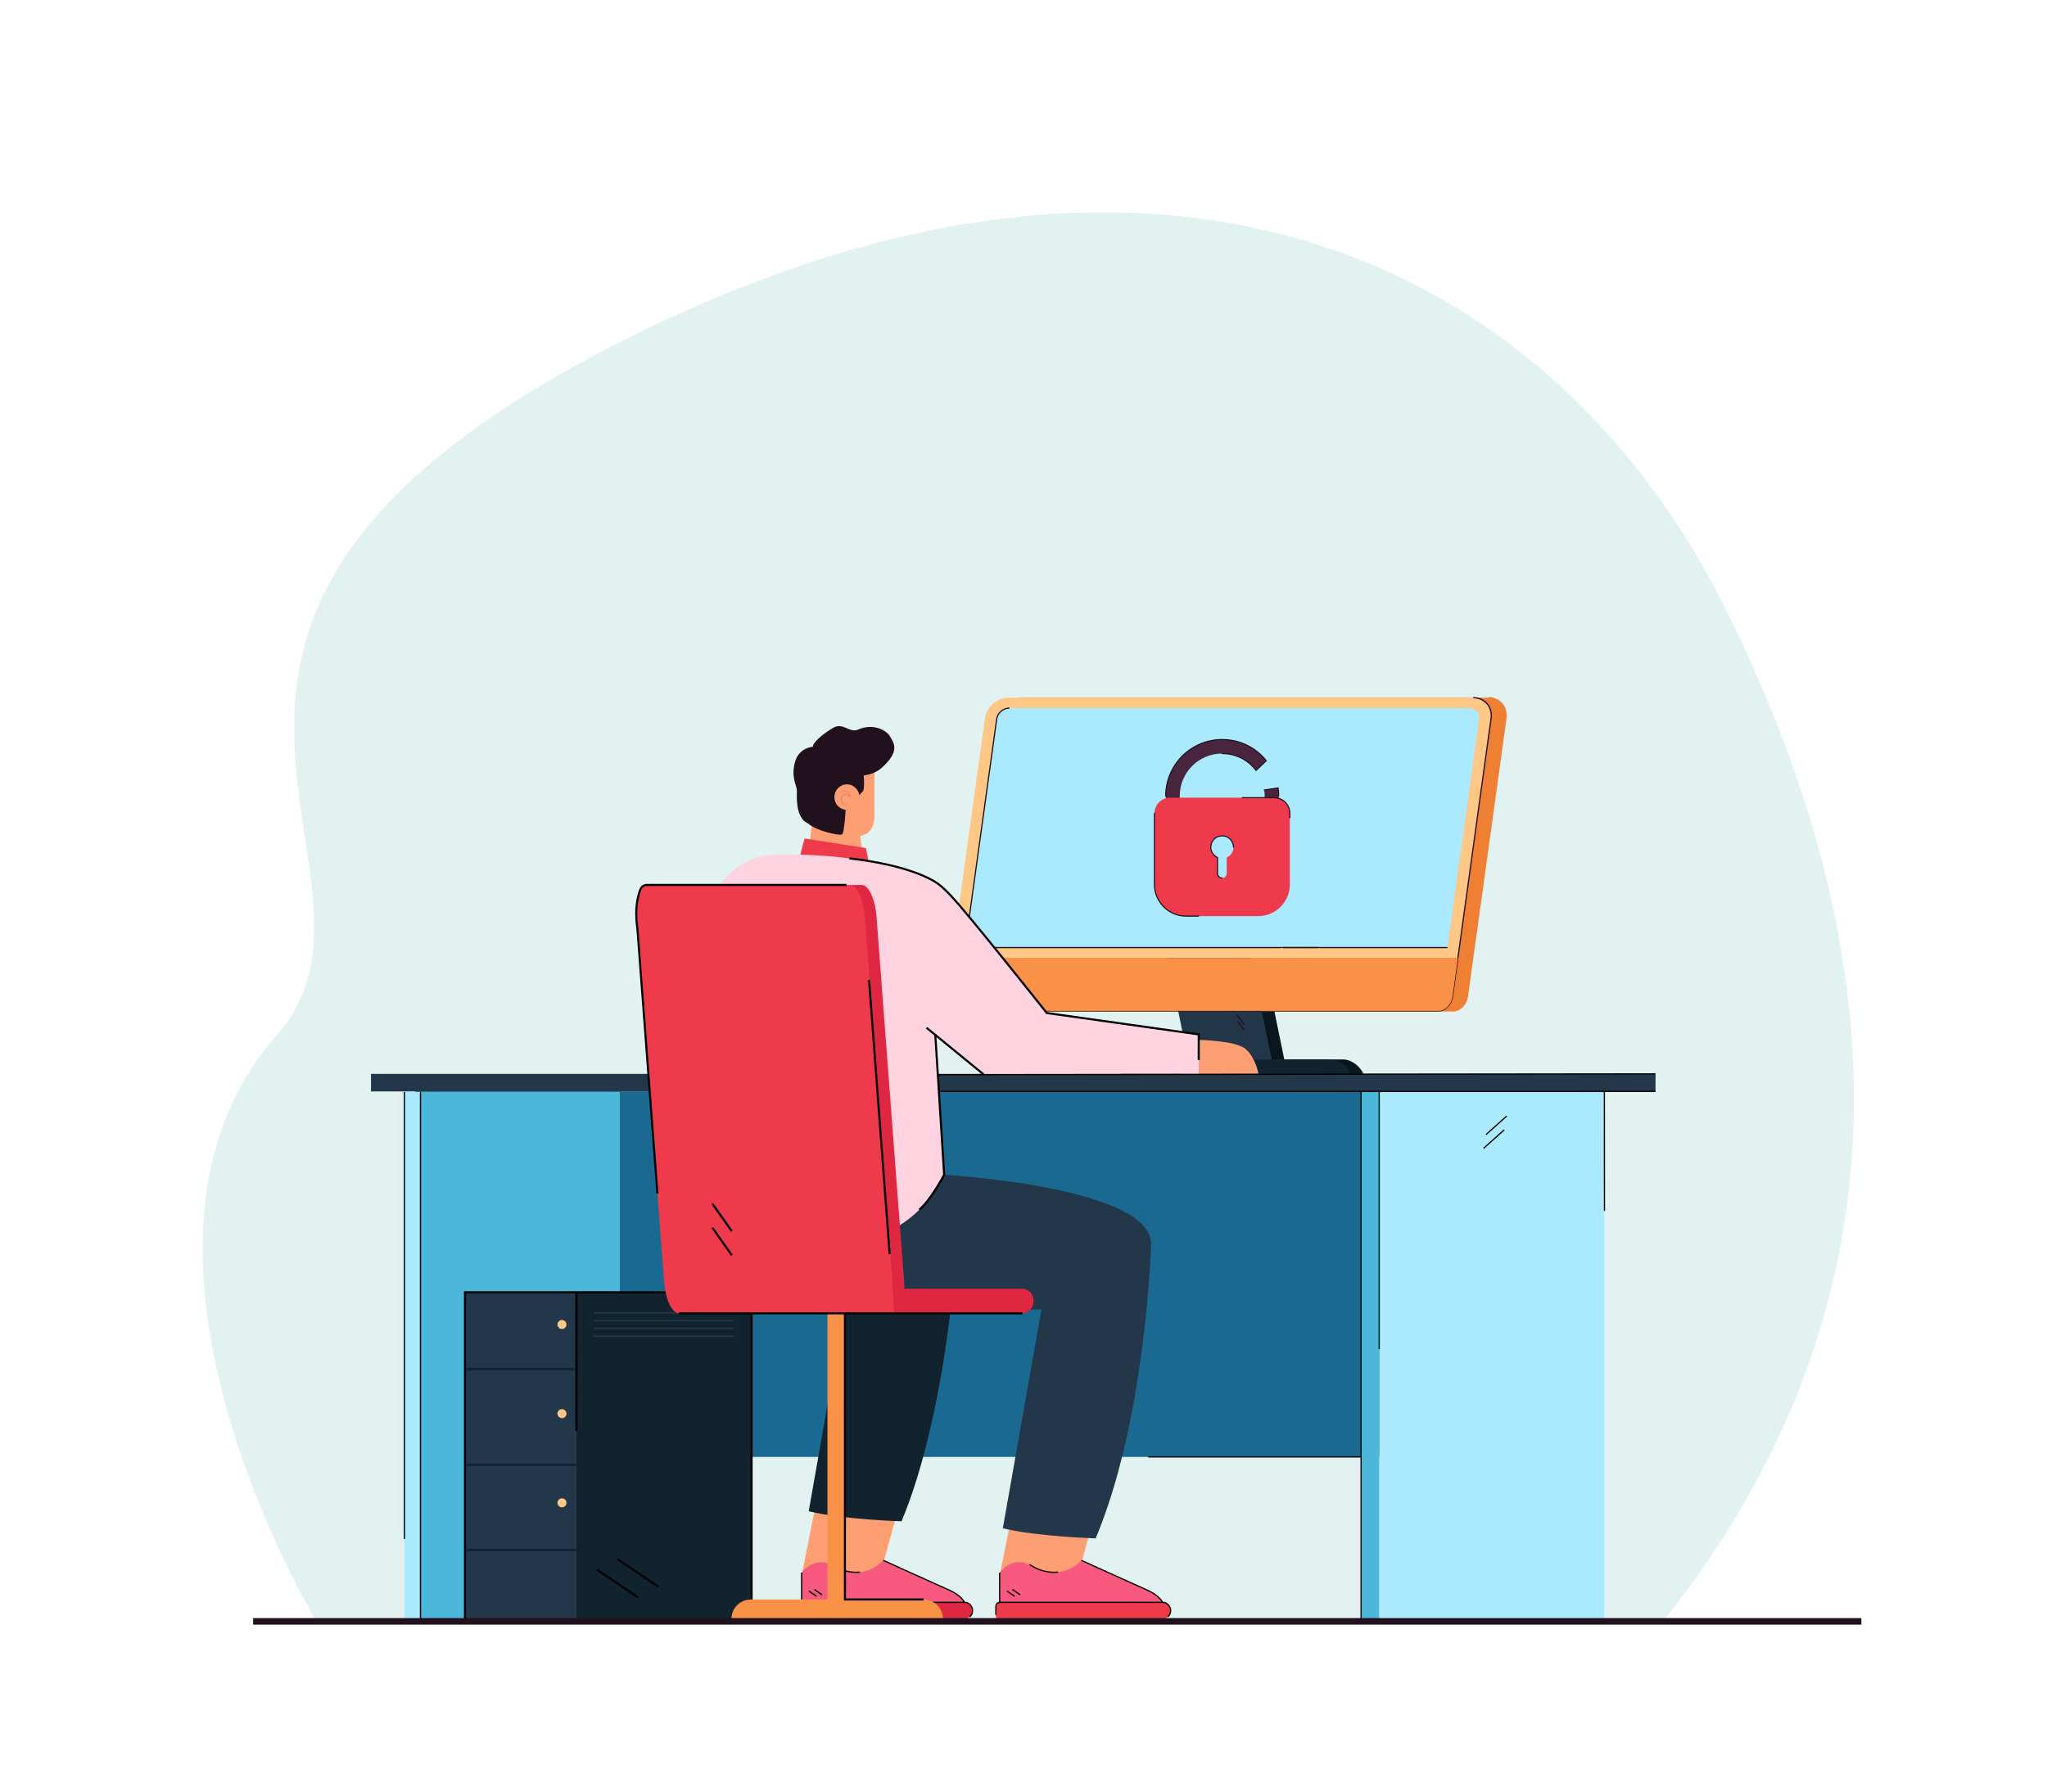 <?xml version="1.0" encoding="utf-8"?>
<!-- Generator: Adobe Illustrator 28.0.0, SVG Export Plug-In . SVG Version: 6.00 Build 0)  -->
<svg version="1.1" id="Layer_1" xmlns="http://www.w3.org/2000/svg" xmlns:xlink="http://www.w3.org/1999/xlink" x="0px" y="0px"
	 viewBox="0 0 2283.97 2000" style="enable-background:new 0 0 2283.97 2000;" xml:space="preserve">
<style type="text/css">
	.st0{fill:#E2F2F1;}
	.st1{fill:#1A6991;}
	.st2{fill:#4CB7D8;}
	.st3{fill:#ABE9FF;}
	.st4{fill:#0A161E;}
	.st5{fill:#EF7F33;}
	.st6{fill:#223749;}
	.st7{fill:#FEC786;}
	.st8{fill:#F99247;}
	.st9{fill:#122330;}
	.st10{fill:#21111D;}
	.st11{fill:#F5C786;}
	.st12{fill:#FE9F73;}
	.st13{fill:#F07162;}
	.st14{fill:#EF3A4C;}
	.st15{fill:#E02742;}
	.st16{fill:#F7597F;}
	.st17{fill:#FFD4E0;}
	.st18{fill:#49263E;}
</style>
<g>
	<path class="st0" d="M352.98,1809.42c0,0-253-418.31-44.45-653.85C469.65,973.59,69.36,693.27,699.37,377.92
		c599.49-300.07,1034.05-84.14,1225.77,301.13c228,458.19,168.72,831.65-69.64,1130.36
		C1281.14,1809.42,352.98,1809.42,352.98,1809.42z"/>
	<g>
		<g>
			<g>
				<g>
					<path class="st0" d="M1281.21,642.01c5.47-24.89,6.72-50.11,4.01-74.72l53.18-30.55l-13.95-39.55l-13.95-39.55l-60.57,9.59
						c-13.34-20.86-30.13-39.71-50-55.66l16.01-59.22l-37.83-18.1l-37.83-18.1l-36.06,49.62c-24.89-5.47-50.1-6.72-74.71-4.01
						l-30.54-53.19l-39.55,13.95l-39.55,13.95l9.59,60.58c-20.86,13.34-39.71,30.13-55.66,50.01l-59.21-16.01l-18.1,37.83
						l-18.1,37.83l49.62,36.06c-5.47,24.89-6.72,50.11-4.01,74.72l-53.18,30.55l13.95,39.55l13.95,39.55l60.58-9.59
						c13.34,20.86,30.13,39.71,50,55.66l-16.01,59.22l37.83,18.1l37.83,18.1l36.06-49.62c24.89,5.47,50.1,6.72,74.71,4.01
						l30.54,53.19l39.55-13.95l39.55-13.95l-9.59-60.58c20.86-13.34,39.71-30.13,55.66-50.01l59.21,16.01l18.1-37.83l18.1-37.83
						L1281.21,642.01z M1060.76,749.62c-86.82,3.4-159.96-64.24-163.35-151.07c-3.39-86.83,64.24-159.97,151.06-163.37
						c86.82-3.4,159.96,64.24,163.35,151.07C1215.21,673.08,1147.58,746.22,1060.76,749.62z"/>
				</g>
			</g>
		</g>
	</g>
	<g>
		<g>
			<g>
				<g>
					<g>
						<path class="st0" d="M1765.9,723.72c-6.01-16.57-14.62-31.76-25.3-45.15l19.77-37.53l-22.79-17.95l-22.79-17.95l-31.85,28.02
							c-15.51-7.25-32.3-12.06-49.82-14.02l-12.56-40.53l-28.8,3.42l-28.8,3.42l-2.71,42.34c-16.57,6.01-31.76,14.62-45.14,25.31
							l-37.53-19.77l-17.94,22.79l-17.94,22.79l28.02,31.85c-7.25,15.51-12.05,32.3-14.02,49.82l-40.52,12.56l3.42,28.8l3.42,28.8
							l42.34,2.71c6.01,16.57,14.62,31.76,25.3,45.14l-19.77,37.53l22.79,17.95l22.79,17.95l31.85-28.02
							c15.51,7.25,32.3,12.06,49.81,14.02l12.56,40.53l28.8-3.42l28.8-3.42l2.71-42.34c16.57-6.01,31.76-14.62,45.14-25.31
							l37.53,19.77l17.94-22.79l17.94-22.79l-28.02-31.85c7.25-15.52,12.05-32.3,14.02-49.82l40.52-12.56l-3.42-28.8l-3.42-28.8
							L1765.9,723.72z M1627.98,886.65c-59.67,7.09-113.8-35.54-120.89-95.22c-7.09-59.68,35.53-113.81,95.21-120.9
							c59.67-7.09,113.8,35.54,120.89,95.22C1730.28,825.43,1687.65,879.56,1627.98,886.65z"/>
					</g>
				</g>
			</g>
		</g>
	</g>
	<g>
		<g>
			<g>
				<g>
					<g>
						<path class="st0" d="M691.8,597.55c-6.65-9.89-14.77-18.45-23.97-25.48l6.84-27.85l-17.88-8.05l-17.88-8.05L622.6,551.7
							c-11.36-2.23-23.15-2.63-34.96-1.06l-14.85-24.53l-18.33,6.95l-18.33,6.95l5.14,28.21c-9.88,6.65-18.45,14.77-25.48,23.97
							l-27.84-6.84l-8.05,17.88l-8.05,17.88l23.58,16.32c-2.22,11.36-2.63,23.16-1.06,34.97l-24.53,14.85l6.95,18.33l6.95,18.33
							l28.21-5.14c6.65,9.89,14.77,18.45,23.97,25.48l-6.84,27.85l17.88,8.05l17.88,8.05l16.31-23.58
							c11.36,2.23,23.15,2.63,34.96,1.06l14.85,24.53l18.33-6.95l18.33-6.95l-5.14-28.21c9.88-6.65,18.45-14.77,25.48-23.97
							l27.84,6.84l8.05-17.88l8.05-17.88l-23.58-16.32c2.22-11.36,2.63-23.16,1.06-34.97l24.53-14.85l-6.95-18.33l-6.95-18.33
							L691.8,597.55z M627.93,726.94c-37.98,14.4-80.45-4.73-94.84-42.72s4.73-80.45,42.71-94.85c37.98-14.4,80.45,4.73,94.84,42.72
							C685.04,670.08,665.91,712.55,627.93,726.94z"/>
					</g>
				</g>
			</g>
		</g>
	</g>
	<g>
		<g>
			<g>
				<g>
					<g>
						
							<rect x="463.42" y="1218" transform="matrix(-1 -1.224647e-16 1.224647e-16 -1 2223.239 2843.898)" class="st1" width="1296.41" height="407.9"/>
					</g>
				</g>
			</g>
			<g>
				<g>
					<g>
						
							<rect x="469.14" y="1218.68" transform="matrix(-1 -1.224647e-16 1.224647e-16 -1 1160.725 3025.953)" class="st2" width="222.44" height="588.59"/>
					</g>
				</g>
			</g>
			<g>
				<g>
					<g>
						<rect x="451.25" y="1218.68" class="st3" width="17.9" height="588.59"/>
					</g>
				</g>
			</g>
			<g>
				<g>
					<rect x="468.46" y="1218.68" width="1.36" height="588.59"/>
				</g>
			</g>
			<g>
				<g>
					<rect x="450.56" y="1218.68" width="1.36" height="498.77"/>
				</g>
			</g>
			<g>
				<g>
					<g>
						<g>
							<path class="st4" d="M1274.08,1182.29h65.66l-37.78-184.14h93.21l37.78,184.14h65.45c9.23,0,19.53,7.48,23,16.71h0h-257.74
								C1260.18,1189.77,1264.85,1182.29,1274.08,1182.29z"/>
						</g>
					</g>
				</g>
				<g>
					<g>
						<g>
							<path class="st5" d="M1072.57,1111.99l5.93-42.87l37.03-267.51c1.76-12.71,13.49-23.01,26.2-23.01h518.69l0.09-0.67
								c13.06,0,22.22,10.63,20.41,23.69l-42.97,310.38c-1.28,9.27-8.54,16.82-16.17,16.82h-538.39l0.09-0.67
								C1076.23,1128.14,1071.34,1120.91,1072.57,1111.99z"/>
						</g>
					</g>
				</g>
				<g>
					<g>
						<g>
							<g>
								<g>
									<polygon class="st6" points="1327.96,1193.43 1421.17,1193.43 1381.11,998.15 1287.9,998.15 									"/>
								</g>
							</g>
						</g>
					</g>
				</g>
				<g>
					<g>
						<g>
							<g>
								<g>
									<path class="st7" d="M1061.94,1069.12l37.03-267.51c1.76-12.71,13.49-23.01,26.2-23.01h518.69
										c12.71,0,21.59,10.3,19.83,23.01l-37.03,267.51H1061.94z"/>
								</g>
							</g>
						</g>
					</g>
				</g>
				<g>
					<g>
						<g>
							<g>
								<g>
									<path class="st8" d="M1493.89,1082.58c0.05,0.05,0.1,0.1,0.12,0.12c0,0.01,0.01,0.01,0.01,0.03
										c0.03,0.03,0.04,0.05,0.04,0.05l0.15-0.11l0.12-0.08c0-0.01-0.03-0.04-0.07-0.08c-0.03,0-0.07,0.01-0.1,0.01l-0.15,0.03
										L1493.89,1082.58z"/>
								</g>
								<g>
									<path class="st8" d="M1448.55,1082.84h0.03l-0.01-0.03C1448.55,1082.83,1448.55,1082.84,1448.55,1082.84z"/>
								</g>
								<g>
									<path class="st8" d="M1438.58,1069.43c-0.01-0.04-0.03-0.08-0.03-0.12c0-0.07,0.01-0.12,0.04-0.18h-0.14L1438.58,1069.43z"
										/>
								</g>
							</g>
						</g>
					</g>
				</g>
				<g>
					<g>
						<g>
							<g>
								<g>
									<path class="st3" d="M1076.76,1057.51l35.33-255.18c0.93-6.69,7.29-12.11,14.22-12.11h513.18c6.93,0,11.8,5.42,10.87,12.11
										l-35.33,255.18H1076.76z"/>
								</g>
							</g>
						</g>
					</g>
				</g>
				<g>
					<g>
						<g>
							<g>
								<g>
									<path class="st9" d="M1249.6,1199c-3.47-9.23,1.19-16.71,10.42-16.71h224.32c9.23,0,19.53,7.48,23,16.71v0L1249.6,1199z"/>
								</g>
							</g>
						</g>
					</g>
				</g>
				<g>
					<g>
						<g>
							<g>
								<g>
									<path class="st10" d="M1066.84,1128.81h538.39c7.63,0,14.88-7.55,16.17-16.82l42.97-310.38
										c1.81-13.06-7.35-23.69-20.41-23.69l-0.19,1.35c12.32,0,20.95,10.02,19.25,22.34l-42.97,310.38
										c-1.18,8.53-7.74,15.47-14.63,15.47h-538.39L1066.84,1128.81z"/>
								</g>
							</g>
						</g>
					</g>
				</g>
				<g>
					<g>
						<g>
							<g>
								<g>
									<polygon class="st10" points="1093.72,1099.02 1094.92,1098.24 1084.54,1080.34 1083.34,1081.13 									"/>
								</g>
							</g>
						</g>
					</g>
				</g>
				<g>
					<g>
						<g>
							<g>
								<g>
									<polygon class="st10" points="1092.55,1107.49 1093.75,1106.69 1083.3,1089.28 1082.11,1090.08 									"/>
								</g>
							</g>
						</g>
					</g>
				</g>
				<g>
					<g>
						<g>
							<g>
								<g>
									<polygon class="st10" points="1388,1143.85 1389.03,1143.18 1380.35,1131.99 1379.31,1132.65 									"/>
								</g>
							</g>
						</g>
					</g>
				</g>
				<g>
					<g>
						<g>
							<g>
								<g>
									<polygon class="st10" points="1388.25,1150.28 1389.27,1149.6 1381.47,1139.74 1380.45,1140.42 									"/>
								</g>
							</g>
						</g>
					</g>
				</g>
				<g>
					<g>
						<g>
							<g>
								<g>
									<path class="st10" d="M1075.99,1058.18h538.95l0.19-1.35h-537.6l35.23-254.51c0.87-6.31,6.91-11.44,13.46-11.44l0.19-1.35
										c-7.29,0-14.02,5.74-14.99,12.79L1075.99,1058.18z"/>
								</g>
							</g>
						</g>
					</g>
				</g>
				<g>
					<g>
						<g>
							<g>
								<g>
									<path class="st11" d="M1494.01,1082.7c0,0.01,0.01,0.01,0.01,0.03c0.03,0.03,0.04,0.05,0.04,0.05l0.15-0.11
										c-0.03,0-0.04,0-0.07,0.01c-0.01,0-0.01,0-0.03,0L1494.01,1082.7z"/>
								</g>
							</g>
						</g>
						<g>
							<g>
								<g>
									<path class="st8" d="M1066.92,1128.14h538.39c7.27,0,14.16-7.23,15.4-16.15l5.93-42.86h-188.06
										c-0.03,0.05-0.04,0.11-0.04,0.18c0,0.04,0.01,0.08,0.03,0.12l-0.12-0.3h-376.52l-5.93,42.86
										C1054.77,1120.91,1059.65,1128.14,1066.92,1128.14z M1448.55,1082.84c0,0,0-0.01,0.01-0.03l0.01,0.03H1448.55z"/>
								</g>
							</g>
						</g>
					</g>
				</g>
				<g>
					<g>
						<g>
							<g>
								<g>
									<g>
										<path d="M1438.59,1069.13h4.83c7.01-1.13,16.12-3.77,20.41-5.07c0.95-0.29,1.68-0.52,2.07-0.64
											c0.22-0.07,0.34-0.11,0.35-0.11c0.15-0.05,0.25-0.2,0.23-0.37c0-0.03,0-0.05-0.01-0.08c-0.05-0.18-0.26-0.29-0.44-0.22
											c-0.01,0-0.14,0.04-0.36,0.12c-0.41,0.12-1.17,0.35-2.18,0.67c-4.75,1.43-15.16,4.43-22.21,5.31
											c-0.76,0.08-1.49,0.15-2.16,0.19c-0.1,0-0.18,0.01-0.26,0.01c-0.04,0-0.08,0.01-0.11,0.03
											C1438.68,1068.99,1438.62,1069.05,1438.59,1069.13z"/>
									</g>
								</g>
							</g>
						</g>
					</g>
				</g>
				<g>
					
						<rect x="1429.18" y="1058.18" transform="matrix(-1 -1.224647e-16 1.224647e-16 -1 2901.257 2127.251)" class="st7" width="42.9" height="10.89"/>
				</g>
				<g>
					
						<rect x="1431.5" y="1056.83" transform="matrix(-1 -1.224647e-16 1.224647e-16 -1 2902.476 2115.011)" class="st10" width="39.47" height="1.35"/>
				</g>
				<g>
					
						<rect x="1409.62" y="1069.07" transform="matrix(-1 -1.224647e-16 1.224647e-16 -1 2887.035 2147.081)" class="st8" width="67.8" height="8.94"/>
				</g>
			</g>
			<g>
				<g>
					<g>
						
							<rect x="413.96" y="1198.44" transform="matrix(-1 -1.224647e-16 1.224647e-16 -1 2261.148 2416.438)" class="st6" width="1433.23" height="19.56"/>
					</g>
				</g>
			</g>
			<g>
				<g>
					<g>
						
							<rect x="1538.86" y="1218" transform="matrix(-1 -1.224647e-16 1.224647e-16 -1 3329.003 3024.588)" class="st3" width="251.29" height="588.59"/>
					</g>
				</g>
			</g>
			<g>
				<g>
					<g>
						<rect x="1518.64" y="1218" class="st2" width="20.22" height="588.59"/>
					</g>
				</g>
			</g>
			<g>
				<g>
					<g>
						<g>
							<g>
								
									<rect x="643.11" y="1442.14" transform="matrix(-1 -1.224647e-16 1.224647e-16 -1 1481.725 3248.728)" class="st9" width="195.5" height="364.45"/>
							</g>
						</g>
					</g>
					<g>
						<g>
							<g>
								
									<rect x="518.8" y="1442.14" transform="matrix(-1 -1.224647e-16 1.224647e-16 -1 1161.916 3248.728)" class="st6" width="124.31" height="364.45"/>
							</g>
						</g>
					</g>
				</g>
				<g>
					<g>
						<g>
							<path class="st7" d="M621.99,1478.13c0,2.78,2.25,5.03,5.03,5.03c2.78,0,5.03-2.25,5.03-5.03s-2.25-5.03-5.03-5.03
								C624.24,1473.1,621.99,1475.35,621.99,1478.13z"/>
						</g>
					</g>
				</g>
				<g>
					<g>
						<g>
							<path class="st7" d="M621.99,1577.62c0,2.78,2.25,5.03,5.03,5.03c2.78,0,5.03-2.25,5.03-5.03c0-2.78-2.25-5.03-5.03-5.03
								C624.24,1572.59,621.99,1574.85,621.99,1577.62z"/>
						</g>
					</g>
				</g>
				<g>
					<g>
						<g>
							<path class="st7" d="M621.99,1677.11c0,2.78,2.25,5.03,5.03,5.03c2.78,0,5.03-2.25,5.03-5.03c0-2.78-2.25-5.03-5.03-5.03
								C624.24,1672.09,621.99,1674.34,621.99,1677.11z"/>
						</g>
					</g>
				</g>
				<g>
					<g>
						<g>
							
								<rect x="518.8" y="1633.36" transform="matrix(-1 -1.224647e-16 1.224647e-16 -1 1161.916 3269.483)" class="st9" width="124.31" height="2.76"/>
						</g>
					</g>
				</g>
				<g>
					<g>
						<g>
							
								<rect x="518.8" y="1728.33" transform="matrix(-1 -1.224647e-16 1.224647e-16 -1 1161.916 3459.422)" class="st9" width="124.31" height="2.76"/>
						</g>
					</g>
				</g>
				<g>
					<g>
						<g>
							
								<rect x="662.47" y="1464.29" transform="matrix(-1 -1.224647e-16 1.224647e-16 -1 1481.382 2930.216)" class="st6" width="156.44" height="1.64"/>
						</g>
					</g>
				</g>
				<g>
					<g>
						<g>
							
								<rect x="662.47" y="1472.97" transform="matrix(-1 -1.224647e-16 1.224647e-16 -1 1481.382 2947.581)" class="st6" width="156.44" height="1.64"/>
						</g>
					</g>
				</g>
				<g>
					<g>
						<g>
							
								<rect x="662.47" y="1481.65" transform="matrix(-1 -1.224647e-16 1.224647e-16 -1 1481.382 2964.945)" class="st6" width="156.44" height="1.64"/>
						</g>
					</g>
				</g>
				<g>
					<g>
						<g>
							
								<rect x="662.47" y="1490.34" transform="matrix(-1 -1.224647e-16 1.224647e-16 -1 1481.382 2982.31)" class="st6" width="156.44" height="1.64"/>
						</g>
					</g>
				</g>
				<g>
					<g>
						<g>
							
								<rect x="518.8" y="1526.5" transform="matrix(-1 -1.224647e-16 1.224647e-16 -1 1161.916 3055.754)" class="st9" width="124.31" height="2.76"/>
						</g>
					</g>
				</g>
				<g>
					<g>
						<g>
							<polygon points="517.65,1806.59 519.95,1806.59 519.95,1443.29 837.46,1443.29 837.46,1806.59 839.76,1806.59 
								839.76,1440.99 517.65,1440.99 							"/>
						</g>
					</g>
				</g>
				<g>
					<g>
						<g>
							<rect x="641.96" y="1442.14" width="2.3" height="154.58"/>
						</g>
					</g>
				</g>
				<g>
					<g>
						<g>
							
								<rect x="710.75" y="1728.56" transform="matrix(0.559 -0.829 0.829 0.559 -1141.993 1363.901)" width="2.3" height="55.12"/>
						</g>
					</g>
				</g>
				<g>
					<g>
						<g>
							
								<rect x="687.91" y="1740.57" transform="matrix(0.559 -0.829 0.829 0.559 -1161.963 1350.037)" width="2.3" height="55.12"/>
						</g>
					</g>
				</g>
			</g>
			<g>
				<g>
					<g>
						<g>
							<g>
								<g>
									<g>
										<g>
											<g>
												<g>
													<g>
														<g>
															<path class="st12" d="M975.65,855.29v56.19c0,0,0.79,18.99-15.83,21.37l3.1,25.34c1.15,9.42-4.48,18.44-13.53,21.3
																c-4.42,1.4-9.71,2.42-15.69,2.42c-19,0-29.28-14.25-30.87-21.37c-1.58-7.12,3.17-41.15,3.17-41.15l-0.58-16.72
																l2.16-64.79L975.65,855.29z"/>
														</g>
													</g>
												</g>
											</g>
										</g>
									</g>
								</g>
							</g>
						</g>
					</g>
					<g>
						<g>
							<g>
								<g>
									<g>
										<g>
											<g>
												<g>
													<g>
														<g>
															<path class="st10" d="M909.79,841l13.25,18.76c0,0,40.15,15.59,60.72-2.88c20.58-18.47,14.25-27.34,8.21-36.58
																c-2.97-4.56-17.17-13.84-34.58-6.1c-9.5,4.22-16.53-8.37-27.61-2.04c-11.08,6.33-24.15,17.3-22.69,21.63
																C908.56,838.13,909.79,841,909.79,841z"/>
														</g>
													</g>
												</g>
											</g>
										</g>
									</g>
								</g>
							</g>
						</g>
					</g>
					<g>
						<g>
							<g>
								<g>
									<g>
										<g>
											<g>
												<g>
													<g>
														<g>
															<path class="st10" d="M910.59,833.09c0,0-18.27-0.88-23.37,16.71c-5.1,17.59,1.76,26.8,1.93,32.04
																c0.18,5.24-3.38,40.59,21.44,37.96l6.7-58.39l-8.64-23.25L910.59,833.09z"/>
														</g>
													</g>
												</g>
											</g>
										</g>
									</g>
								</g>
							</g>
						</g>
					</g>
					<g>
						<g>
							<g>
								<g>
									<path class="st10" d="M963.41,860.79c0,0,1.5,16.51,0,21.01c-1.5,4.5-19.51,16.51-19.51,16.51s-1.5,31.52-4.5,33.02
										c-3,1.5-29.62-4.29-38.07-12.65c-8.46-8.36,0.55-74.4,0.55-74.4s7.5-9.01,15.01-10.51c7.5-1.5,43.53-4.5,42.03,0
										C957.4,838.27,963.41,860.79,963.41,860.79z"/>
								</g>
							</g>
						</g>
					</g>
					<g>
						<g>
							<g>
								<g>
									<g>
										<g>
											<g>
												<g>
													<g>
														<g>
															<g>
																<ellipse class="st12" cx="944.95" cy="889.58" rx="13.95" ry="14.25"/>
															</g>
														</g>
													</g>
												</g>
											</g>
										</g>
									</g>
								</g>
							</g>
						</g>
						<g>
							<g>
								<g>
									<g>
										<g>
											<g>
												<g>
													<g>
														<g>
															<g>
																<path class="st13" d="M943.92,898.31c-2.9,0-4.83-2.22-5.47-4.45c-0.75-2.63,0.11-5.18,2.2-6.51
																	c3.09-1.96,5.89-0.7,7.33,0.26c-0.6-1.62-1.55-2.79-2.82-3.51c-2.75-1.54-6.16-0.42-6.19-0.41
																	c-0.2,0.07-0.42-0.04-0.49-0.25c-0.07-0.21,0.04-0.43,0.24-0.5c0.15-0.05,3.76-1.25,6.8,0.46
																	c1.76,0.99,2.96,2.73,3.56,5.19l0.34,1.38l-0.99-1c-0.14-0.14-3.46-3.44-7.38-0.95c-2.17,1.38-2.36,3.88-1.87,5.61
																	c0.51,1.8,2.06,3.88,4.72,3.88c0.03,0,0.05,0,0.08,0c0.21,0,0.38,0.17,0.39,0.39c0,0.22-0.17,0.4-0.38,0.4
																	C943.98,898.31,943.95,898.31,943.92,898.31z"/>
															</g>
														</g>
													</g>
												</g>
											</g>
										</g>
									</g>
								</g>
							</g>
						</g>
					</g>
				</g>
				<g>
					<g>
						<g>
							<polygon class="st14" points="969.09,961.28 966.14,946.47 897.7,935.73 893.01,953.62 923.69,961.28 							"/>
						</g>
					</g>
				</g>
				<g>
					<g>
						<g>
							<path class="st12" d="M1334.31,1160.47c0,0,43.98,0.26,55.48,10.23c11.51,9.97,14.32,27.74,14.32,27.74h-86.93
								L1334.31,1160.47z"/>
						</g>
					</g>
				</g>
				<g>
					<g>
						<g>
							<g>
								<g>
									<g>
										<g>
											<g>
												<g>
													<g>
														<g>
															<g>
																<g>
																	<polygon class="st12" points="979,1768.13 895.08,1755 912.96,1665.39 1004.12,1677.14 																	"/>
																</g>
															</g>
														</g>
													</g>
												</g>
											</g>
										</g>
									</g>
								</g>
							</g>
						</g>
					</g>
					<g>
						<g>
							<g>
								<g>
									<g>
										<g>
											<g>
												<g>
													<g>
														<path class="st15" d="M893.71,1788.15h78.97l32.02-35.78l58.56,35.78h12.61c4.35,0,8.33,3.02,9.15,7.39
															c1.1,5.89-3.27,11.04-8.82,11.04H892.59c-1.35,0-2.44-1.12-2.44-2.51v-12.27
															C890.14,1789.79,891.74,1788.15,893.71,1788.15z"/>
													</g>
												</g>
											</g>
										</g>
									</g>
								</g>
							</g>
						</g>
						<g>
							<g>
								<g>
									<g>
										<g>
											<g>
												<g>
													<g>
														<path class="st16" d="M894.41,1788.26V1755c0,0,13.3-18.36,33.55-8.99c0,0,30.63,22.29,57.63-4.68l67.05,30.51
															c0,0,18.38,6.3,23.36,16.42H894.41z"/>
													</g>
												</g>
											</g>
										</g>
									</g>
								</g>
							</g>
						</g>
						<g>
							<g>
								<g>
									<g>
										<g>
											<g>
												<g>
													<g>
														<g>
															<g>
																<rect x="893.74" y="1755" width="1.34" height="33.09"/>
															</g>
														</g>
													</g>
												</g>
											</g>
										</g>
									</g>
								</g>
							</g>
						</g>
						<g>
							<g>
								<g>
									<g>
										<g>
											<g>
												<g>
													<g>
														<g>
															<g>
																<path d="M955.41,1755.36c2.57,0,4.11-0.22,4.16-0.23l-0.2-1.36c-0.16,0.02-15.98,2.3-31.03-8.33l-0.76,1.14
																	C938.36,1754.19,949.55,1755.36,955.41,1755.36z"/>
															</g>
														</g>
													</g>
												</g>
											</g>
										</g>
									</g>
								</g>
							</g>
						</g>
						<g>
							<g>
								<g>
									<g>
										<g>
											<g>
												<g>
													<g>
														<g>
															<g>
																<polygon points="910.73,1782.04 911.48,1780.9 902.91,1774.98 902.16,1776.12 																"/>
															</g>
														</g>
													</g>
												</g>
											</g>
										</g>
									</g>
								</g>
							</g>
						</g>
						<g>
							<g>
								<g>
									<g>
										<g>
											<g>
												<g>
													<g>
														<g>
															<g>
																<polygon points="916.87,1780.37 917.62,1779.23 909.06,1773.3 908.31,1774.44 																"/>
															</g>
														</g>
													</g>
												</g>
											</g>
										</g>
									</g>
								</g>
							</g>
						</g>
						<g>
							<g>
								<g>
									<g>
										<g>
											<g>
												<g>
													<g>
														<g>
															<g>
																<g>
																	<g>
																		<g>
																			<g>
																				<g>
																					<g>
																						<path d="M1082.46,1804.99c2.17-1.89,3.41-4.64,3.41-7.56c0-5.46-4.33-9.91-9.66-9.91H894.65
																							c-2.86,0-5.18,2.38-5.18,5.31v9.19h1.34v-9.19c0-2.17,1.72-3.93,3.83-3.93h181.56c4.59,0,8.32,3.83,8.32,8.53
																							c0,2.51-1.07,4.88-2.94,6.51L1082.46,1804.99z"/>
																					</g>
																				</g>
																			</g>
																		</g>
																	</g>
																</g>
															</g>
														</g>
													</g>
												</g>
											</g>
										</g>
									</g>
								</g>
							</g>
						</g>
						<g>
							<g>
								<g>
									<g>
										<g>
											<g>
												<g>
													<g>
														<g>
															<g>
																<path d="M1075.6,1788.51l1.22-0.59c-0.15-0.33-3.83-8.06-17.55-14.06c-13.49-5.9-72.81-32.89-73.4-33.16l-0.55,1.26
																	c0.6,0.27,59.93,27.27,73.42,33.17C1071.94,1780.9,1075.57,1788.43,1075.6,1788.51z"/>
															</g>
														</g>
													</g>
												</g>
											</g>
										</g>
									</g>
								</g>
							</g>
						</g>
					</g>
				</g>
				<g>
					<g>
						<g>
							<g>
								<g>
									<g>
										<g>
											<g>
												<g>
													<g>
														<g>
															<g>
																<g>
																	<polygon class="st12" points="1199.99,1768.13 1116.06,1755 1133.95,1665.39 1225.1,1677.14 																	"/>
																</g>
															</g>
														</g>
													</g>
												</g>
											</g>
										</g>
									</g>
								</g>
							</g>
						</g>
					</g>
					<g>
						<g>
							<g>
								<g>
									<g>
										<g>
											<g>
												<g>
													<g>
														<path class="st14" d="M1114.69,1788.15h78.97l32.02-35.78l58.56,35.78h12.61c4.35,0,8.33,3.02,9.15,7.39
															c1.1,5.89-3.27,11.04-8.82,11.04h-183.62c-1.35,0-2.44-1.12-2.44-2.51v-12.27
															C1111.12,1789.79,1112.72,1788.15,1114.69,1788.15z"/>
													</g>
												</g>
											</g>
										</g>
									</g>
								</g>
							</g>
						</g>
						<g>
							<g>
								<g>
									<g>
										<g>
											<g>
												<g>
													<g>
														<path class="st16" d="M1115.39,1788.26V1755c0,0,13.3-18.36,33.55-8.99c0,0,30.63,22.29,57.63-4.68l67.05,30.51
															c0,0,18.38,6.3,23.36,16.42H1115.39z"/>
													</g>
												</g>
											</g>
										</g>
									</g>
								</g>
							</g>
						</g>
						<g>
							<g>
								<g>
									<g>
										<g>
											<g>
												<g>
													<g>
														<g>
															<g>
																<rect x="1114.72" y="1755" width="1.34" height="33.09"/>
															</g>
														</g>
													</g>
												</g>
											</g>
										</g>
									</g>
								</g>
							</g>
						</g>
						<g>
							<g>
								<g>
									<g>
										<g>
											<g>
												<g>
													<g>
														<g>
															<g>
																<path d="M1176.39,1755.36c2.57,0,4.11-0.22,4.16-0.23l-0.2-1.36c-0.16,0.02-15.98,2.3-31.03-8.33l-0.76,1.14
																	C1159.34,1754.19,1170.53,1755.36,1176.39,1755.36z"/>
															</g>
														</g>
													</g>
												</g>
											</g>
										</g>
									</g>
								</g>
							</g>
						</g>
						<g>
							<g>
								<g>
									<g>
										<g>
											<g>
												<g>
													<g>
														<g>
															<g>
																<polygon points="1131.71,1782.04 1132.46,1780.9 1123.9,1774.98 1123.15,1776.12 																"/>
															</g>
														</g>
													</g>
												</g>
											</g>
										</g>
									</g>
								</g>
							</g>
						</g>
						<g>
							<g>
								<g>
									<g>
										<g>
											<g>
												<g>
													<g>
														<g>
															<g>
																<polygon points="1137.85,1780.37 1138.6,1779.23 1130.04,1773.3 1129.29,1774.44 																"/>
															</g>
														</g>
													</g>
												</g>
											</g>
										</g>
									</g>
								</g>
							</g>
						</g>
						<g>
							<g>
								<g>
									<g>
										<g>
											<g>
												<g>
													<g>
														<g>
															<g>
																<g>
																	<g>
																		<g>
																			<g>
																				<g>
																					<g>
																						<path d="M1303.44,1804.99c2.17-1.89,3.41-4.64,3.41-7.56c0-5.46-4.33-9.91-9.66-9.91h-181.56
																							c-2.86,0-5.18,2.38-5.18,5.31v9.19h1.34v-9.19c0-2.17,1.72-3.93,3.83-3.93h181.56c4.59,0,8.32,3.83,8.32,8.53
																							c0,2.51-1.07,4.88-2.94,6.51L1303.44,1804.99z"/>
																					</g>
																				</g>
																			</g>
																		</g>
																	</g>
																</g>
															</g>
														</g>
													</g>
												</g>
											</g>
										</g>
									</g>
								</g>
							</g>
						</g>
						<g>
							<g>
								<g>
									<g>
										<g>
											<g>
												<g>
													<g>
														<g>
															<g>
																<path d="M1296.58,1788.51l1.22-0.59c-0.15-0.33-3.83-8.06-17.55-14.06c-13.49-5.9-72.81-32.89-73.4-33.16
																	l-0.55,1.26c0.6,0.27,59.93,27.27,73.42,33.17C1292.93,1780.9,1296.55,1788.43,1296.58,1788.51z"/>
															</g>
														</g>
													</g>
												</g>
											</g>
										</g>
									</g>
								</g>
							</g>
						</g>
					</g>
				</g>
				<g>
					<g>
						<g>
							<g>
								<g>
									<path class="st9" d="M1065.53,1333.58c-21.33-56.97-87.68-70.54-87.68-70.54s-141.72-18.79-164.91,20.27
										c-47.82,80.55,1.43,148.48,43.55,157.84c10.23,2.27,27.52,0.99,46.94,1.57c15.64,0.47,42.05-0.6,42.05-0.6l-43.16,244.41
										c38.48,9.33,103.58,11.21,103.58,11.21C1058.33,1573.29,1074.38,1357.22,1065.53,1333.58z"/>
								</g>
							</g>
						</g>
					</g>
				</g>
				<g>
					<g>
						<g>
							<g>
								<g>
									<path class="st6" d="M1284.32,1389.35c2.14-66.31-237.38-78.73-237.38-78.73s-134.82-47.35-158.01-8.29
										c-47.82,80.55,1.43,148.48,43.55,157.84c10.23,2.27,27.52,0.9,46.94,1.57c55.77,1.91,133.47,0.85,145.31,0.68l0.02,0.03
										l37.32-1.3l-43.16,244.41c38.48,9.33,103.58,11.21,103.58,11.21C1274.92,1592.32,1283.51,1414.58,1284.32,1389.35z"/>
								</g>
							</g>
						</g>
					</g>
				</g>
				<g>
					<g>
						<g>
							<path class="st17" d="M1337.51,1154.38l-169.56-23.88c0,0-105.08-133.74-119.41-143.29c-14.33-9.55-76.42-35.82-183.89-33.43
								c-107.47,2.39-126.57,234.04-126.57,234.04s169.26,194.67,176.73,195.83c101.96,15.83,138.64-72.62,138.64-72.62l-9.9-156.88
								l54.18,44.3h239.78V1154.38z"/>
						</g>
					</g>
				</g>
				<g>
					<g>
						<g>
							<g>
								<g>
									<g>
										<g>
											<path d="M858.24,1322.68c0.69-0.05,1.24-0.63,1.23-1.33c-0.48-58-3.02-305.17-3.02-306.04c0.01-0.73-0.58-1.33-1.32-1.34
												c-0.75,0-1.33,0.58-1.34,1.32c-0.01,0.86,2.53,248.06,3.02,306.08c0.01,0.73,0.61,1.32,1.34,1.32
												C858.19,1322.68,858.22,1322.68,858.24,1322.68z"/>
										</g>
									</g>
								</g>
							</g>
						</g>
					</g>
				</g>
				<g>
					<g>
						<g>
							<g>
								<g>
									<path class="st15" d="M977.97,1022.84l30.83,407.59c1.47,19.46-3.48,35.22-11.05,35.22H770.43
										c-7.58,0-14.91-15.77-16.38-35.22l-30.83-407.59c-1.47-19.46,3.48-35.22,11.05-35.22h227.32
										C969.17,987.61,976.5,1003.38,977.97,1022.84z"/>
								</g>
							</g>
						</g>
					</g>
				</g>
				<g>
					<g>
						<g>
							<g>
								<g>
									<path class="st14" d="M964.91,1022.84l30.83,407.59c1.47,19.46-3.48,35.22-11.05,35.22H757.36
										c-7.58,0-14.91-15.77-16.38-35.22l-30.83-407.59c-1.47-19.46,3.48-35.22,11.05-35.22h227.32
										C956.1,987.61,963.44,1003.38,964.91,1022.84z"/>
								</g>
							</g>
						</g>
					</g>
				</g>
				<g>
					<g>
						<g>
							<g>
								<g>
									<path class="st15" d="M1140.84,1438.25h-358.7c-6.85,0-12.4,6.14-12.4,13.7c0,7.57,5.55,13.7,12.4,13.7h358.7
										c6.85,0,12.4-6.14,12.4-13.7C1153.24,1444.38,1147.69,1438.25,1140.84,1438.25z"/>
								</g>
							</g>
						</g>
					</g>
				</g>
				<g>
					<g>
						<g>
							<g>
								<g>
									<path class="st14" d="M995.39,1438.25H782.96c-7.3,0-13.22,6.14-13.22,13.7c0,7.57,5.92,13.7,13.22,13.7h212.42
										c0.37,0,2,0.03,2.36,0c6.79-0.58,10.86-6.52,10.86-13.7C1008.61,1444.38,1002.69,1438.25,995.39,1438.25z"/>
								</g>
							</g>
						</g>
					</g>
				</g>
				<g>
					<g>
						<g>
							<g>
								<g>
									<polygon class="st15" points="995.56,1427.97 997.75,1465.65 1022.39,1465.65 1007.31,1438.25 									"/>
								</g>
							</g>
						</g>
					</g>
				</g>
				<g>
					<g>
						<g>
							<g>
								<g>
									<g>
										<path class="st8" d="M1030.51,1784.99h-87.76v-319.34h-19.5v319.34h-85.48c-11.93,0-21.6,9.67-21.6,21.6h107.08h19.5
											h109.35C1052.11,1794.66,1042.44,1784.99,1030.51,1784.99z"/>
									</g>
								</g>
							</g>
						</g>
					</g>
				</g>
				<g>
					<g>
						<g>
							<g>
								<g>
									<path d="M732.38,1331.93l-22.41-296.3c-3.24-21.51,0.66-36.19,3.27-43.02c2.2-5.75,7.32-6.54,9.82-6.15h221.46v2.3H722.85
										l-0.1-0.02c-0.21-0.04-5.27-0.8-7.38,4.69c-2.53,6.62-6.3,20.87-3.13,41.94l22.42,296.38L732.38,1331.93z"/>
								</g>
							</g>
						</g>
					</g>
				</g>
				<g>
					<g>
						<g>
							<g>
								<g>
									
										<rect x="980.67" y="1092.87" transform="matrix(0.997 -0.075 0.075 0.997 -91.217 77.611)" width="2.3" height="306.95"/>
								</g>
							</g>
						</g>
					</g>
				</g>
				<g>
					<g>
						<g>
							<g>
								<g>
									<rect x="757.36" y="1464.5" width="383.48" height="2.3"/>
								</g>
							</g>
						</g>
					</g>
				</g>
				<g>
					<g>
						<g>
							<g>
								<g>
									
										<rect x="804.18" y="1340.74" transform="matrix(0.816 -0.578 0.578 0.816 -637.285 714.741)" width="2.3" height="37.58"/>
								</g>
							</g>
						</g>
					</g>
				</g>
				<g>
					<g>
						<g>
							<g>
								<g>
									
										<rect x="804.18" y="1367.54" transform="matrix(0.816 -0.578 0.578 0.816 -652.773 719.689)" width="2.3" height="37.58"/>
								</g>
							</g>
						</g>
					</g>
				</g>
				<g>
					<g>
						<g>
							<g>
								<g>
									<polygon points="1030.51,1786.14 941.6,1786.14 941.6,1465.65 943.9,1465.65 943.9,1783.84 1030.51,1783.84 									"/>
								</g>
							</g>
						</g>
					</g>
				</g>
				<g>
					<g>
						<g>
							<path d="M1336.35,1182.97h2.3v-29.59l-170.1-23.96c-5.52-6.96-87.37-110.11-105.95-129.72c-0.36-0.41-9.56-10.7-17.45-15.85
								c-7-4.57-34.73-20.03-97.37-27.04l-0.26,2.29c62.14,6.95,89.48,22.18,96.37,26.68c7.63,4.98,16.92,15.38,17.01,15.48
								c19.09,20.16,105.26,128.86,106.13,129.96l0.29,0.36l169.03,23.81V1182.97z"/>
						</g>
					</g>
				</g>
				<g>
					<g>
						<g>
							<path d="M1026.48,1350.92c13.44-11.56,27.39-38.24,27.98-39.37l0.15-0.28l-9.92-157.2l-2.3,0.14l9.88,156.56
								c-1.55,2.92-14.91,27.75-27.29,38.4L1026.48,1350.92z"/>
						</g>
					</g>
				</g>
				<g>
					<g>
						<g>
							
								<rect x="1064.67" y="1131.15" transform="matrix(0.633 -0.774 0.774 0.633 -516.399 1255.877)" width="2.3" height="82.42"/>
						</g>
					</g>
				</g>
			</g>
			<g>
				<g>
					
						<rect x="1046.38" y="1198.2" transform="matrix(1 -1.112741e-03 1.112741e-03 1 -1.333 1.611)" width="800.81" height="1.36"/>
				</g>
			</g>
			<g>
				<g>
					<rect x="1047.45" y="1217.32" width="799.74" height="1.36"/>
				</g>
			</g>
			<g>
				<g>
					<path d="M1789.51,1351.36h1.36c0,0-0.1-131.11-0.1-133.36h-1.36C1789.42,1220.25,1789.51,1351.36,1789.51,1351.36z"/>
				</g>
			</g>
			<g>
				<g>
					<rect x="1517.96" y="1218" width="1.36" height="588.59"/>
				</g>
			</g>
			<g>
				<g>
					<rect x="1538.18" y="1218" width="1.36" height="287.51"/>
				</g>
			</g>
			<g>
				<g>
					
						<rect x="1654.25" y="1254.81" transform="matrix(0.745 -0.667 0.667 0.745 -411.71 1434.158)" width="30.83" height="1.36"/>
				</g>
			</g>
			<g>
				<g>
					<polygon points="1655.73,1282.1 1678.7,1261.53 1677.79,1260.52 1654.82,1281.09 					"/>
				</g>
			</g>
			<g>
				<g>
					<rect x="1281.17" y="1625.22" width="236.85" height="1.36"/>
				</g>
			</g>
		</g>
		<g>
			<path class="st18" d="M1410.6,881.67c0.31,2.17,0.47,4.4,0.47,6.65c0,26.17-21.21,47.38-47.38,47.38s-47.38-21.21-47.38-47.38
				c0-26.17,21.21-47.38,47.38-47.38c15.43,0,29.14,7.38,37.79,18.8l11.39-10.81c-11.55-14.4-29.28-23.61-49.17-23.61
				c-34.8,0-63.01,28.21-63.01,63.01c0,34.8,28.21,63.01,63.01,63.01s63.01-28.21,63.01-63.01c0-3.05-0.22-6.05-0.64-8.99
				L1410.6,881.67z"/>
			<path class="st14" d="M1403.76,1022.41h-80.27c-19.55,0-35.4-15.85-35.4-35.4v-79.26c0-9.7,7.86-17.56,17.56-17.56h115.95
				c9.7,0,17.56,7.86,17.56,17.56V987C1439.16,1006.56,1423.31,1022.41,1403.76,1022.41z"/>
			<g>
				<path class="st10" d="M1337.16,1023.03h-13.68c-19.87,0-36.03-16.16-36.03-36.03v-79.26c0-0.34,0.28-0.62,0.62-0.62
					c0.34,0,0.62,0.28,0.62,0.62V987c0,19.18,15.6,34.78,34.78,34.78h13.68c0.34,0,0.62,0.28,0.62,0.62
					C1337.79,1022.75,1337.51,1023.03,1337.16,1023.03z"/>
			</g>
			<g>
				<path class="st10" d="M1439.16,913.04c-0.34,0-0.62-0.28-0.62-0.62v-4.67c0-9.34-7.6-16.94-16.94-16.94h-35.35
					c-0.34,0-0.62-0.28-0.62-0.62c0-0.34,0.28-0.62,0.62-0.62h35.35c10.03,0,18.19,8.16,18.19,18.19v4.67
					C1439.78,912.76,1439.5,913.04,1439.16,913.04z"/>
			</g>
			<g>
				<path class="st10" d="M1426.7,888.95c-0.34,0-0.62-0.28-0.62-0.62c0-2.75-0.18-5.53-0.55-8.28l-14.83,2.24
					c-0.34,0.05-0.66-0.18-0.71-0.52c-0.05-0.34,0.18-0.66,0.52-0.71l16.08-2.43l0.09,0.62c0.43,3.01,0.65,6.06,0.65,9.07
					C1427.32,888.67,1427.04,888.95,1426.7,888.95z"/>
			</g>
			<g>
				<path class="st10" d="M1300.67,888.95c-0.34,0-0.62-0.28-0.62-0.62c0-35.09,28.55-63.64,63.64-63.64
					c19.4,0,37.5,8.69,49.66,23.85l0.36,0.45l-12.31,11.69l-0.42-0.56c-8.93-11.79-22.52-18.55-37.29-18.55
					c-0.34,0-0.62-0.28-0.62-0.62c0-0.34,0.28-0.62,0.62-0.62c14.93,0,28.69,6.73,37.86,18.49l10.47-9.94
					c-11.92-14.58-29.5-22.94-48.33-22.94c-34.4,0-62.39,27.99-62.39,62.39C1301.29,888.67,1301.01,888.95,1300.67,888.95z"/>
			</g>
			<path class="st3" d="M1376.28,945.41c0-6.99-5.67-12.66-12.66-12.66c-6.99,0-12.66,5.67-12.66,12.66c0,5.17,3.1,9.61,7.53,11.57
				v17.73c0,2.83,2.3,5.13,5.13,5.13l0,0c2.83,0,5.13-2.3,5.13-5.13v-17.73C1373.19,955.01,1376.28,950.57,1376.28,945.41z"/>
			<g>
				<path class="st10" d="M1363.62,980.47c-3.17,0-5.75-2.58-5.75-5.75v-17.33c-4.59-2.21-7.53-6.86-7.53-11.97
					c0-7.32,5.96-13.28,13.28-13.28c7.32,0,13.28,5.96,13.28,13.28c0,0.34-0.28,0.62-0.62,0.62c-0.34,0-0.62-0.28-0.62-0.62
					c0-6.64-5.4-12.04-12.04-12.04c-6.64,0-12.04,5.4-12.04,12.04c0,4.75,2.81,9.07,7.16,11l0.37,0.16v18.14
					c0,2.48,2.02,4.51,4.51,4.51c0.34,0,0.62,0.28,0.62,0.62C1364.24,980.19,1363.97,980.47,1363.62,980.47z"/>
			</g>
		</g>
	</g>
	<g>
		<g>
			<rect x="282.42" y="1805.77" class="st10" width="1794.4" height="7.3"/>
		</g>
	</g>
</g>
</svg>
